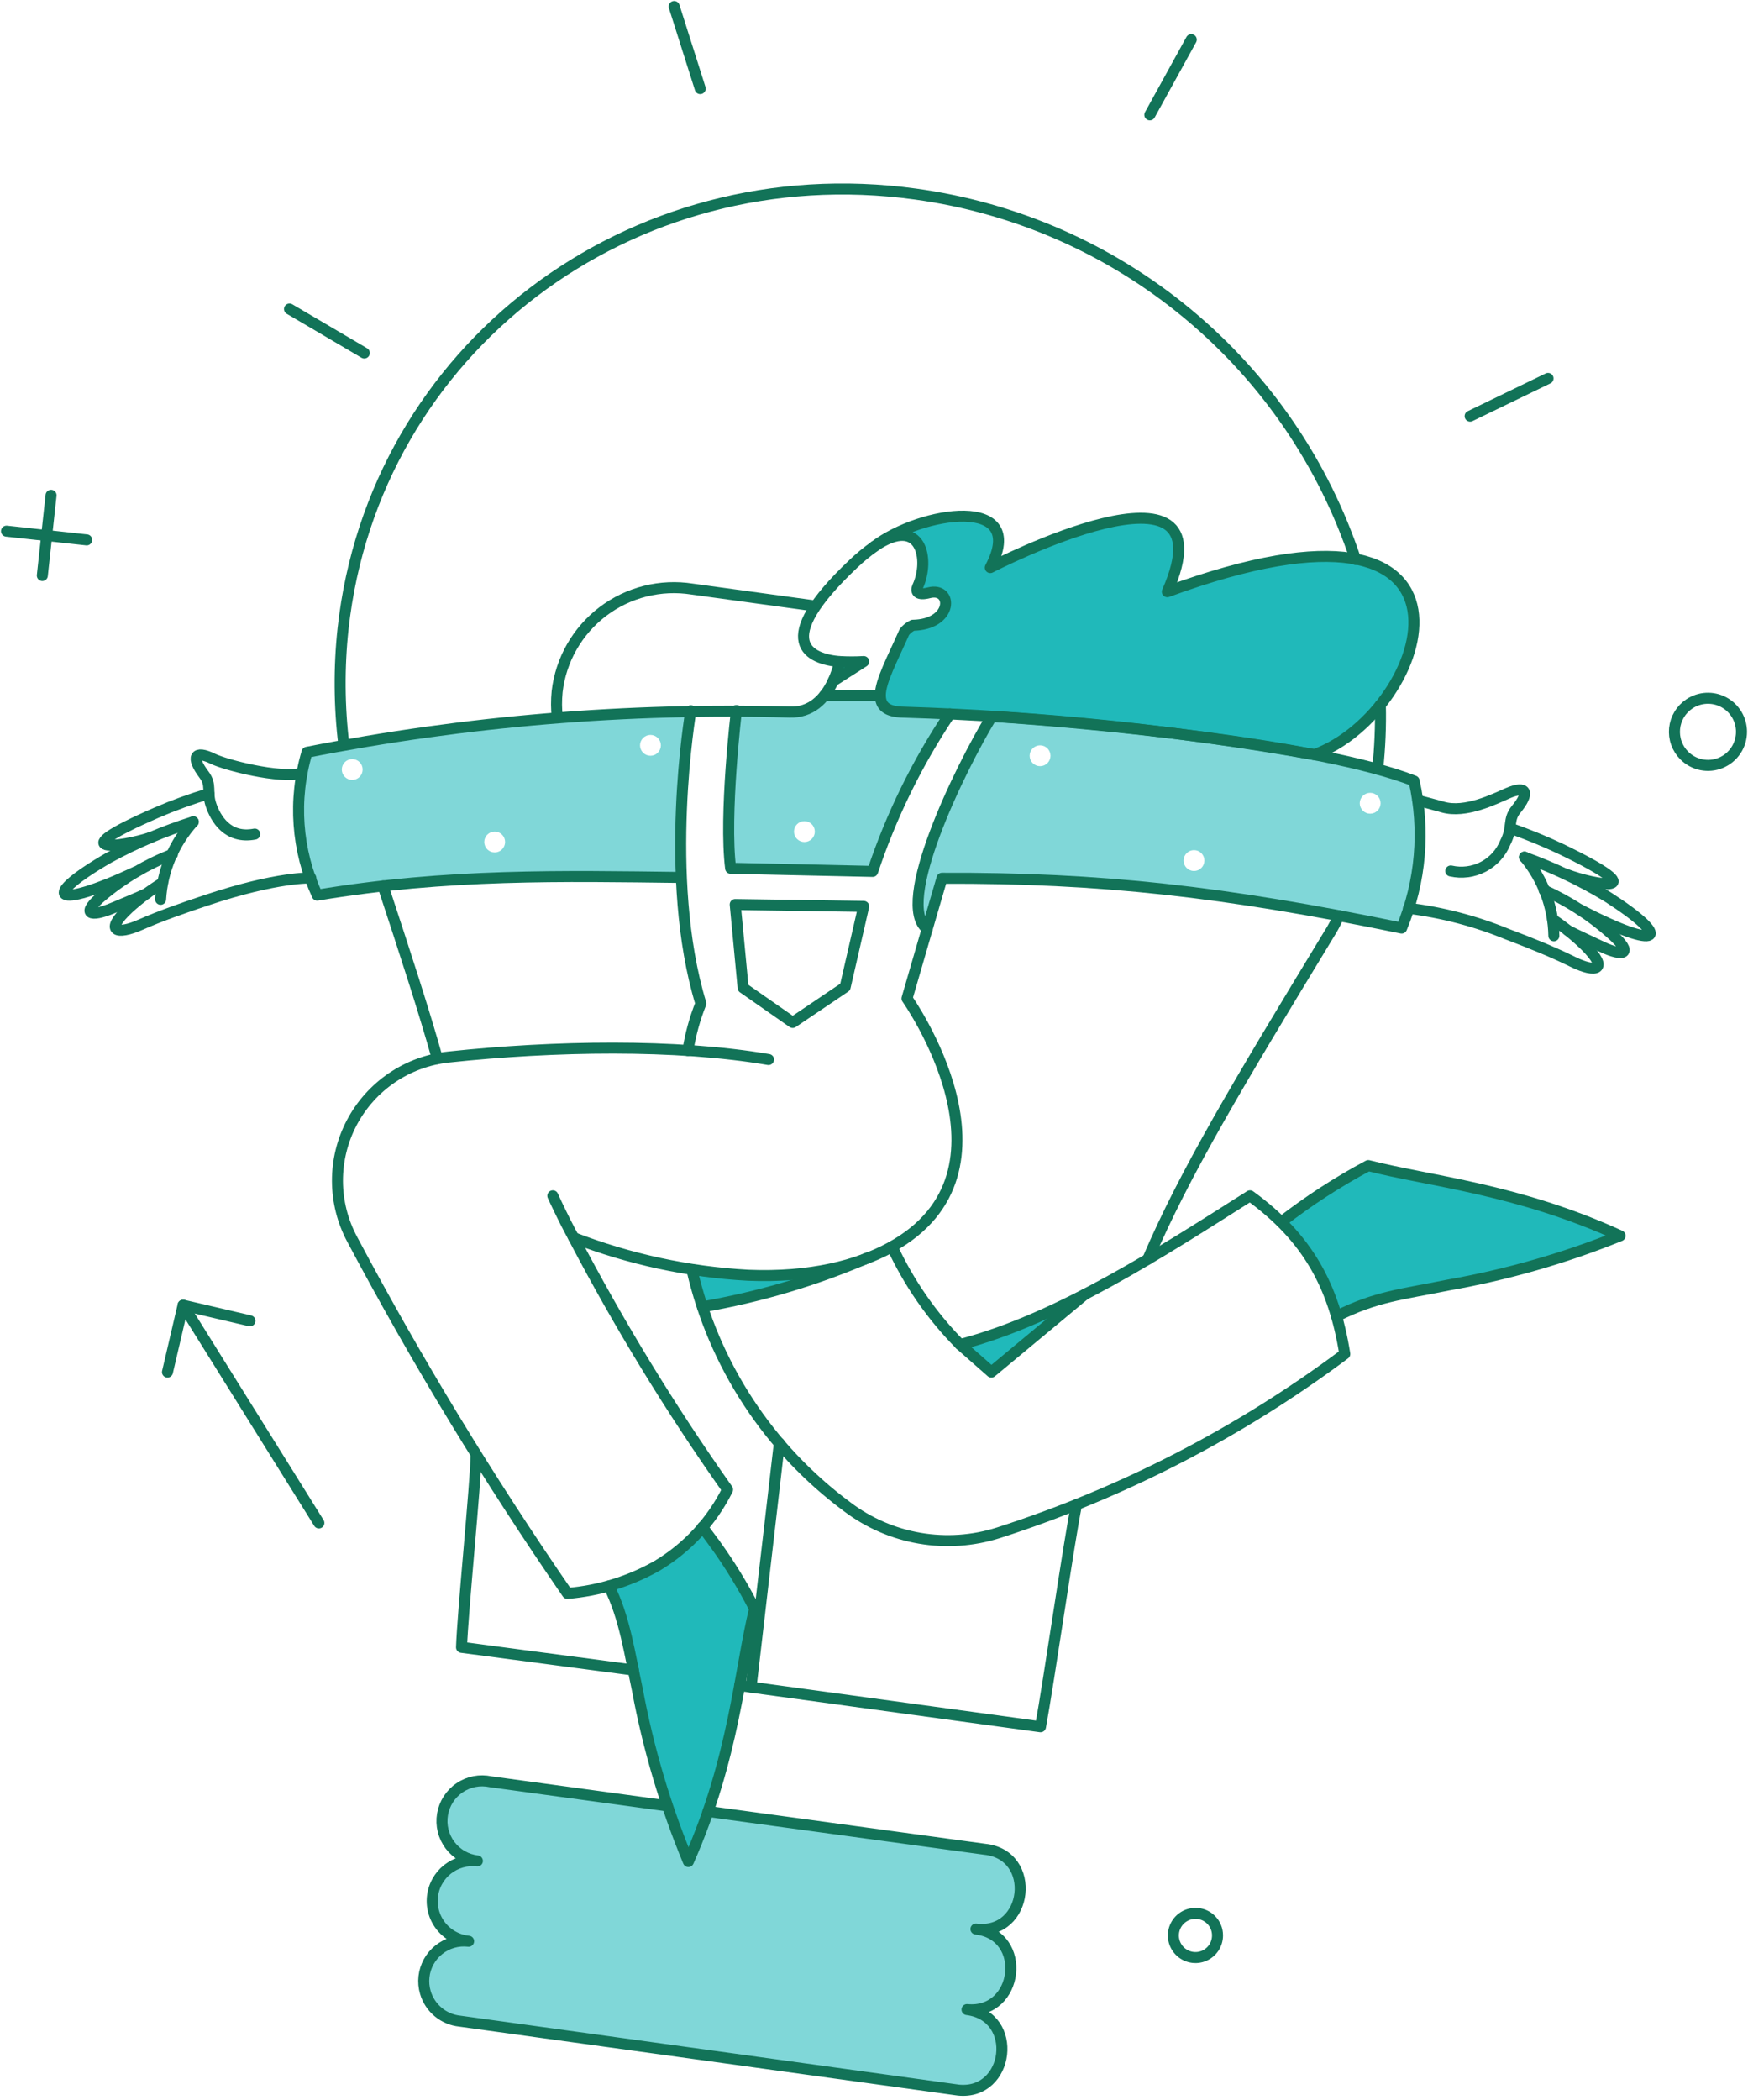 <svg width="269" height="323" viewBox="0 0 269 323" fill="none" xmlns="http://www.w3.org/2000/svg">
<path d="M150.55 296.786C158.503 297.336 159.49 285.323 151.562 284.505L75.541 274.025C74.733 273.853 73.899 273.844 73.088 273.999C72.277 274.154 71.505 274.47 70.818 274.928C70.129 275.385 69.539 275.975 69.082 276.663C68.626 277.352 68.311 278.124 68.157 278.936C68.004 279.748 68.014 280.582 68.187 281.39C68.361 282.197 68.694 282.962 69.168 283.639C69.64 284.317 70.244 284.893 70.942 285.334C71.641 285.775 72.421 286.071 73.237 286.205C72.388 286.158 71.539 286.284 70.74 286.575C69.941 286.865 69.21 287.314 68.589 287.895C67.969 288.476 67.473 289.177 67.131 289.955C66.788 290.733 66.608 291.572 66.599 292.422C66.599 293.935 67.154 295.395 68.159 296.526C69.165 297.657 70.55 298.379 72.052 298.557C70.818 298.428 69.573 298.672 68.478 299.257C67.384 299.843 66.491 300.744 65.914 301.843C65.338 302.943 65.106 304.19 65.247 305.424C65.388 306.657 65.896 307.82 66.705 308.761C67.242 309.387 67.898 309.899 68.636 310.268C69.373 310.636 70.177 310.853 71 310.905L146.946 321.393C155.604 322.358 156.698 310.625 149.308 309.188C156.978 309.364 157.888 298.005 150.55 296.786Z" fill="#80D7D8"/>
<path fill-rule="evenodd" clip-rule="evenodd" d="M47.286 115.712C66.743 111.908 86.492 109.782 106.314 109.357C105.011 117.83 104.52 126.407 104.846 134.974L102.687 134.947H102.677H102.665C85.404 134.722 68.016 134.498 48.888 137.698C45.69 130.81 45.12 122.991 47.286 115.712ZM55.336 119.497C55.636 119.197 55.805 118.789 55.805 118.364C55.805 117.939 55.636 117.531 55.336 117.23C55.035 116.93 54.627 116.761 54.202 116.761C53.777 116.761 53.369 116.93 53.069 117.23C52.92 117.379 52.801 117.556 52.721 117.75C52.64 117.945 52.599 118.153 52.599 118.364C52.599 118.789 52.768 119.197 53.069 119.497C53.369 119.798 53.777 119.967 54.202 119.967C54.627 119.967 55.035 119.798 55.336 119.497ZM77.727 129.516C77.727 129.941 77.558 130.349 77.257 130.649C76.957 130.95 76.549 131.119 76.124 131.119C75.699 131.119 75.291 130.95 74.991 130.649C74.69 130.349 74.521 129.941 74.521 129.516C74.521 129.091 74.69 128.684 74.991 128.383C75.291 128.082 75.699 127.914 76.124 127.914C76.549 127.914 76.957 128.082 77.257 128.383C77.558 128.684 77.727 129.091 77.727 129.516ZM101.229 115.779C101.378 115.631 101.496 115.454 101.577 115.259C101.657 115.065 101.699 114.856 101.699 114.646C101.699 114.435 101.657 114.227 101.577 114.032C101.496 113.838 101.378 113.661 101.229 113.512C101.08 113.363 100.904 113.245 100.709 113.165C100.515 113.084 100.306 113.043 100.096 113.043C99.885 113.043 99.677 113.084 99.482 113.165C99.287 113.245 99.111 113.363 98.962 113.512C98.661 113.813 98.492 114.221 98.492 114.646C98.492 115.071 98.661 115.479 98.962 115.779C99.263 116.08 99.67 116.249 100.096 116.249C100.521 116.249 100.929 116.08 101.229 115.779Z" fill="#80D7D8"/>
<path fill-rule="evenodd" clip-rule="evenodd" d="M135.51 106.954C135.51 108.556 136.473 109.486 139.068 109.55C141.451 109.599 143.834 109.685 146.215 109.808C141.184 117.315 137.185 125.464 134.326 134.036L112.436 133.555C111.619 126.903 112.691 115.523 113.365 109.293L121.537 109.486C122.571 109.545 123.604 109.347 124.543 108.911C125.482 108.475 126.299 107.814 126.922 106.986V106.954H135.51ZM124.923 129.048C125.223 128.747 125.392 128.339 125.392 127.914C125.392 127.489 125.223 127.081 124.923 126.78C124.622 126.48 124.214 126.311 123.789 126.311C123.364 126.311 122.956 126.48 122.655 126.78C122.355 127.081 122.186 127.489 122.186 127.914C122.186 128.339 122.355 128.747 122.655 129.048C122.956 129.348 123.364 129.517 123.789 129.517C124.214 129.517 124.622 129.348 124.923 129.048Z" fill="#80D7D8"/>
<path fill-rule="evenodd" clip-rule="evenodd" d="M152.657 110.164C167.337 111.125 203.136 114.394 217.621 120.098C219.291 127.671 218.622 135.571 215.698 142.754C188.265 137.118 169.356 134.997 144.966 135.093L142.723 142.853C137.626 139.103 147.659 118.367 152.657 110.164ZM161.193 117.382C161.342 117.233 161.46 117.056 161.54 116.862C161.621 116.667 161.662 116.458 161.662 116.248C161.662 116.037 161.621 115.829 161.54 115.634C161.459 115.44 161.341 115.263 161.192 115.114C161.043 114.965 160.866 114.847 160.672 114.766C160.477 114.686 160.268 114.645 160.058 114.645C159.847 114.645 159.639 114.686 159.444 114.767C159.25 114.848 159.073 114.966 158.924 115.115C158.623 115.416 158.454 115.824 158.455 116.249C158.455 116.674 158.624 117.082 158.925 117.383C159.226 117.684 159.634 117.852 160.059 117.852C160.484 117.852 160.892 117.683 161.193 117.382ZM185.348 132.369C185.348 132.794 185.179 133.202 184.879 133.503C184.578 133.803 184.17 133.972 183.745 133.972C183.32 133.972 182.912 133.803 182.611 133.503C182.31 133.202 182.141 132.794 182.141 132.369C182.141 131.944 182.31 131.536 182.611 131.235C182.912 130.934 183.32 130.765 183.745 130.765C184.17 130.765 184.578 130.934 184.879 131.235C185.179 131.536 185.348 131.944 185.348 132.369ZM211.992 124.688C212.141 124.539 212.259 124.362 212.339 124.168C212.42 123.973 212.461 123.765 212.461 123.554C212.461 123.343 212.42 123.135 212.339 122.94C212.258 122.746 212.14 122.569 211.991 122.42C211.842 122.271 211.665 122.153 211.471 122.073C211.276 121.992 211.068 121.951 210.857 121.951C210.646 121.951 210.438 121.992 210.243 122.073C210.049 122.154 209.872 122.272 209.723 122.421C209.422 122.722 209.254 123.13 209.254 123.555C209.254 123.981 209.423 124.388 209.724 124.689C210.025 124.99 210.433 125.159 210.858 125.158C211.283 125.158 211.691 124.989 211.992 124.688Z" fill="#80D7D8"/>
<path d="M132.914 101.761L128.202 104.774C128.648 103.809 128.992 102.799 129.228 101.761C130.456 101.832 131.686 101.832 132.914 101.761Z" fill="#20B9BA"/>
<path d="M179.642 91.025C189.802 67.982 152.399 87.314 152.399 87.314C158.361 76.034 141.76 78.598 134.58 84.045C141.888 79.079 143.17 86.288 141.151 90.391C140.798 91.257 141.215 91.673 142.978 91.225C146.664 90.295 146.763 96.117 140.478 96.225C139.96 96.466 139.509 96.829 139.164 97.282C137.24 101.479 135.478 104.845 135.478 106.992C135.478 108.627 136.439 109.557 139.035 109.589C160.242 110.244 181.374 112.418 202.269 116.095C205.251 115.026 207.968 113.328 210.235 111.116C212.502 108.904 214.267 106.229 215.409 103.274C227.971 73.302 179.642 91.025 179.642 91.025Z" fill="#20B9BA"/>
<path d="M108.107 234.926C104.352 239.352 99.311 242.5 93.686 243.932C95.961 248.033 97.083 255.213 98.072 259.893C99.754 268.957 102.386 277.819 105.923 286.332C112.974 270.475 113.807 256.88 116.115 247.456C113.808 243.059 111.129 238.867 108.107 234.926Z" fill="#20B9BA"/>
<path d="M210.569 179.256C205.861 181.76 201.379 184.666 197.173 187.942C201.245 191.946 204.186 196.954 205.699 202.46C215.399 197.61 231.86 197.634 249.316 190.09C233.549 182.878 219.96 181.692 210.569 179.256Z" fill="#20B9BA"/>
<path d="M166.95 199.095L152.561 211.048L147.721 206.819C154.396 204.962 160.845 202.371 166.95 199.095Z" fill="#20B9BA"/>
<path d="M106.474 195.28C106.922 197.172 107.467 199.095 108.108 201.016C116.846 199.509 125.377 196.98 133.524 193.48C125.222 196.814 115.269 196.672 106.474 195.28Z" fill="#20B9BA"/>
<path d="M108.949 278.631L151.54 284.446C159.721 285.291 158.254 297.734 150.19 296.722C158.245 297.648 156.793 309.88 148.819 309.107C156.894 310.128 155.374 322.291 147.489 321.495L70.763 310.887C69.541 310.761 68.384 310.275 67.439 309.489C66.494 308.704 65.805 307.655 65.458 306.476C65.228 305.693 65.155 304.872 65.244 304.061C65.332 303.249 65.581 302.464 65.975 301.749C66.37 301.034 66.901 300.405 67.54 299.897C68.179 299.389 68.912 299.013 69.697 298.79C70.482 298.567 71.303 298.501 72.113 298.596C71.089 298.494 70.107 298.14 69.253 297.566C68.4 296.991 67.703 296.214 67.224 295.303C66.745 294.393 66.499 293.378 66.509 292.349C66.519 291.32 66.784 290.31 67.28 289.409C67.676 288.689 68.212 288.055 68.855 287.544C69.499 287.033 70.237 286.654 71.028 286.431C71.819 286.207 72.647 286.142 73.463 286.241C72.632 286.143 71.831 285.878 71.106 285.461C70.382 285.044 69.749 284.484 69.247 283.816C68.745 283.147 68.384 282.384 68.186 281.572C67.988 280.76 67.957 279.916 68.095 279.091C68.231 278.267 68.534 277.479 68.984 276.774C69.434 276.07 70.023 275.465 70.715 274.996C71.405 274.525 72.184 274.199 73.005 274.039C73.825 273.879 74.67 273.887 75.487 274.063L102.547 277.757" stroke="#127358" stroke-width="1.695" stroke-linecap="round" stroke-linejoin="round"/>
<path d="M208.613 86.058C203.703 71.292 194.752 58.199 182.776 48.263C170.801 38.328 156.28 31.947 140.862 29.847C96.892 23.814 57.517 53.758 52.792 96.699C52.148 102.656 52.191 108.667 52.92 114.614" stroke="#127358" stroke-width="1.695" stroke-linecap="round" stroke-linejoin="round"/>
<path d="M212.01 118.3C212.361 115.026 212.499 111.733 212.425 108.44" stroke="#127358" stroke-width="1.695" stroke-linecap="round" stroke-linejoin="round"/>
<path d="M206.027 140.848C205.597 141.857 205.082 142.827 204.488 143.749C190.453 166.861 182.342 180.356 176.637 193.683" stroke="#127358" stroke-width="1.695" stroke-linecap="round" stroke-linejoin="round"/>
<path d="M113.824 259.272L160.123 265.604C161.437 258.491 164.509 237.05 165.668 231.44" stroke="#127358" stroke-width="1.695" stroke-linecap="round" stroke-linejoin="round"/>
<path d="M73.265 223.773C73.201 228.186 71.19 248.082 71.023 253.386L97.463 256.88" stroke="#127358" stroke-width="1.695" stroke-linecap="round" stroke-linejoin="round"/>
<path d="M58.944 136.28C62.468 146.983 65.225 155.411 67.308 162.847" stroke="#127358" stroke-width="1.695" stroke-linecap="round" stroke-linejoin="round"/>
<path d="M125.414 93.205L106.505 90.609C104.1 90.23 101.642 90.341 99.281 90.936C96.919 91.53 94.702 92.596 92.762 94.068C90.823 95.541 89.201 97.39 87.993 99.505C86.786 101.62 86.019 103.958 85.737 106.377C85.603 107.719 85.609 109.072 85.763 110.413" stroke="#127358" stroke-width="1.695" stroke-linecap="round" stroke-linejoin="round"/>
<path d="M115.576 259.508L119.934 221.978" stroke="#127358" stroke-width="1.695" stroke-linecap="round" stroke-linejoin="round"/>
<path d="M106.312 109.326C106.312 109.326 101.926 134.902 107.85 154.355C106.916 156.687 106.25 159.116 105.863 161.597" stroke="#127358" stroke-width="1.695" stroke-linecap="round" stroke-linejoin="round"/>
<path d="M104.774 134.965C86.794 134.741 68.782 134.356 48.816 137.688C45.635 130.798 45.077 122.984 47.245 115.712C71.682 110.909 96.576 108.834 121.471 109.526C124.74 109.663 126.884 107.601 128.202 104.782C128.647 103.816 128.991 102.807 129.228 101.769C124.673 101.385 118.431 98.89 131.375 86.675C132.379 85.723 133.45 84.844 134.58 84.046" stroke="#127358" stroke-width="1.695" stroke-linecap="round" stroke-linejoin="round"/>
<path d="M217.619 120.125C203.209 114.508 168.156 111.185 152.623 110.191C147.624 118.396 137.592 139.132 142.688 142.881L144.964 135.092C169.354 134.996 188.263 137.116 215.696 142.752C218.658 135.59 219.33 127.685 217.619 120.125Z" stroke="#127358" stroke-width="1.695" stroke-linecap="round" stroke-linejoin="round"/>
<path d="M141.218 90.239C143.14 86.115 141.804 79.124 134.58 84.035C141.76 78.588 158.366 76.023 152.399 87.304C152.399 87.304 189.801 67.978 179.642 91.015C232.275 71.725 220.248 109.511 202.269 116.078C181.376 112.379 160.243 110.194 139.035 109.54C136.439 109.504 135.478 108.578 135.478 106.943C135.478 104.796 137.293 101.454 139.164 97.233C139.511 96.781 139.961 96.418 140.478 96.176C146.763 96.063 146.662 90.243 142.978 91.175C141.238 91.626 140.861 91.012 141.218 90.239Z" stroke="#127358" stroke-width="1.695" stroke-linecap="round" stroke-linejoin="round"/>
<path d="M232.521 127.433C235.149 128.357 237.728 129.416 240.246 130.606C255.26 137.847 245.341 136.151 241.047 134.486" stroke="#127358" stroke-width="1.695" stroke-linecap="round" stroke-linejoin="round"/>
<path d="M238.932 141.406C240.742 142.615 242.436 143.988 243.993 145.509C247.679 149.195 245.597 149.706 242.039 147.945C239.123 146.501 235.663 145.087 232.007 143.714C227.123 141.703 221.99 140.357 216.747 139.712" stroke="#127358" stroke-width="1.695" stroke-linecap="round" stroke-linejoin="round"/>
<path d="M239.124 143.938C239.045 139.503 237.45 135.228 234.604 131.824" stroke="#127358" stroke-width="1.695" stroke-linecap="round" stroke-linejoin="round"/>
<path d="M241.304 143.137C242.746 143.874 244.572 144.709 246.463 145.605C249.923 147.243 251.397 146.728 248.097 143.749C244.982 140.941 241.446 138.638 237.618 136.924" stroke="#127358" stroke-width="1.695" stroke-linecap="round" stroke-linejoin="round"/>
<path d="M243.162 139.932C255.693 146.439 257.638 144.499 247.327 137.908C243.298 135.472 239.036 133.443 234.604 131.852" stroke="#127358" stroke-width="1.695" stroke-linecap="round" stroke-linejoin="round"/>
<path d="M223.261 133.972C224.953 134.358 226.728 134.129 228.267 133.325C229.805 132.521 231.007 131.196 231.657 129.586C232.868 127.243 231.977 126.124 233.324 124.489C235.407 121.959 234.999 120.726 232.009 122.021C230.059 122.865 225.503 125.163 222.011 124.137C220.547 123.729 219.076 123.336 218.175 123.106" stroke="#127358" stroke-width="1.695" stroke-linecap="round" stroke-linejoin="round"/>
<path d="M32.155 122.074C29.441 122.881 26.776 123.847 24.174 124.965C8.885 131.6 18.854 130.286 23.213 128.811" stroke="#127358" stroke-width="1.695" stroke-linecap="round" stroke-linejoin="round"/>
<path d="M25.007 135.799C23.149 136.936 21.402 138.245 19.789 139.707C15.973 143.265 17.992 143.841 21.616 142.238C24.595 140.922 28.124 139.684 31.807 138.456C42.772 134.8 47.833 135.06 47.833 135.06" stroke="#127358" stroke-width="1.695" stroke-linecap="round" stroke-linejoin="round"/>
<path d="M24.717 138.329C24.985 133.899 26.758 129.694 29.741 126.407" stroke="#127358" stroke-width="1.695" stroke-linecap="round" stroke-linejoin="round"/>
<path d="M22.601 137.432C21.127 138.107 19.267 138.874 17.344 139.675C13.819 141.148 12.373 140.602 15.774 137.752C18.99 135.061 22.625 132.916 26.535 131.401" stroke="#127358" stroke-width="1.695" stroke-linecap="round" stroke-linejoin="round"/>
<path d="M20.839 134.132C8.018 140.092 6.185 138.029 16.768 131.92C20.903 129.665 25.248 127.819 29.741 126.407" stroke="#127358" stroke-width="1.695" stroke-linecap="round" stroke-linejoin="round"/>
<path d="M46.476 118.941C42.92 119.805 34.686 117.652 32.791 116.729C29.88 115.309 29.399 116.5 31.381 119.132C32.635 120.797 31.771 121.758 32.471 123.811C33.181 125.893 35.001 129.1 39.202 128.299" stroke="#127358" stroke-width="1.695" stroke-linecap="round" stroke-linejoin="round"/>
<path d="M108.106 234.894L109.998 237.458" stroke="#127358" stroke-width="1.695" stroke-linecap="round" stroke-linejoin="round"/>
<path d="M110 237.458C112.295 240.628 114.342 243.971 116.122 247.456C113.814 256.88 112.981 270.468 105.93 286.332C102.393 277.818 99.762 268.956 98.078 259.892C96.957 254.663 96.123 248.706 93.692 243.964" stroke="#127358" stroke-width="1.695" stroke-linecap="round" stroke-linejoin="round"/>
<path d="M197.172 187.974C201.382 184.703 205.864 181.797 210.568 179.288C219.959 181.692 233.548 182.878 249.315 190.085C240.771 193.537 231.888 196.081 222.812 197.676C215.615 199.137 211.847 199.383 205.681 202.459" stroke="#127358" stroke-width="1.695" stroke-linecap="round" stroke-linejoin="round"/>
<path d="M49.072 234.252L28.176 200.761" stroke="#127358" stroke-width="1.695" stroke-linecap="round" stroke-linejoin="round"/>
<path d="M25.771 211.048L28.175 200.761L38.464 203.165" stroke="#127358" stroke-width="1.695" stroke-linecap="round" stroke-linejoin="round"/>
<path d="M268 112.563C268.002 113.584 267.701 114.584 267.134 115.434C266.567 116.284 265.761 116.947 264.817 117.338C263.873 117.729 262.834 117.83 261.833 117.63C260.831 117.429 259.911 116.936 259.19 116.211C258.65 115.672 258.237 115.02 257.98 114.301C257.722 113.583 257.628 112.816 257.703 112.057C257.777 111.297 258.02 110.564 258.413 109.91C258.805 109.255 259.338 108.696 259.973 108.273C260.75 107.753 261.653 107.454 262.587 107.408C263.52 107.362 264.448 107.571 265.272 108.011C266.097 108.452 266.786 109.108 267.266 109.909C267.746 110.711 268 111.628 268 112.563Z" stroke="#127358" stroke-width="1.695" stroke-linecap="round" stroke-linejoin="round"/>
<path d="M187.365 297.71C187.364 298.382 187.165 299.039 186.792 299.598C186.418 300.156 185.888 300.592 185.268 300.85C184.647 301.106 183.964 301.172 183.306 301.04C182.647 300.909 182.042 300.585 181.567 300.11C181.093 299.635 180.769 299.03 180.637 298.372C180.506 297.713 180.572 297.031 180.828 296.41C181.086 295.789 181.521 295.259 182.08 294.886C182.639 294.513 183.295 294.313 183.967 294.313C184.414 294.309 184.858 294.394 185.271 294.564C185.685 294.734 186.061 294.985 186.376 295.301C186.693 295.617 186.944 295.992 187.113 296.406C187.283 296.82 187.369 297.263 187.365 297.71Z" stroke="#127358" stroke-width="1.695" stroke-linecap="round" stroke-linejoin="round"/>
<path d="M44.553 47.534L56.059 54.297" stroke="#127358" stroke-width="1.695" stroke-linecap="round" stroke-linejoin="round"/>
<path d="M103.748 1L107.755 13.627" stroke="#127358" stroke-width="1.695" stroke-linecap="round" stroke-linejoin="round"/>
<path d="M176.948 17.665L183.327 6.096" stroke="#127358" stroke-width="1.695" stroke-linecap="round" stroke-linejoin="round"/>
<path d="M226.239 64.009L238.227 58.207" stroke="#127358" stroke-width="1.695" stroke-linecap="round" stroke-linejoin="round"/>
<path d="M7.857 76.187L6.513 88.525" stroke="#127358" stroke-width="1.695" stroke-linecap="round" stroke-linejoin="round"/>
<path d="M13.338 83.045L1 81.7" stroke="#127358" stroke-width="1.695" stroke-linecap="round" stroke-linejoin="round"/>
<path d="M146.18 109.808C141.15 117.315 137.151 125.465 134.291 134.037L112.433 133.555C111.407 125.35 113.33 109.293 113.33 109.293" stroke="#127358" stroke-width="1.695" stroke-linecap="round" stroke-linejoin="round"/>
<path d="M113.14 139.131L114.358 151.951L121.984 157.27L130.061 151.823L132.914 139.419L113.14 139.131Z" stroke="#127358" stroke-width="1.695" stroke-linecap="round" stroke-linejoin="round"/>
<path d="M126.856 106.986H135.445" stroke="#127358" stroke-width="1.695" stroke-linecap="round" stroke-linejoin="round"/>
<path d="M166.951 199.095L152.562 211.049L147.747 206.813" stroke="#127358" stroke-width="1.695" stroke-linecap="round" stroke-linejoin="round"/>
<path d="M142.689 142.88L139.579 153.586C139.579 153.586 158.455 180.213 137.049 191.879C131.96 194.655 124.709 196.541 115.119 196.154C105.924 195.649 96.866 193.699 88.278 190.378C95.304 203.805 103.216 216.749 111.962 229.124C109.535 234.006 105.753 238.085 101.068 240.874C96.843 243.256 92.151 244.695 87.316 245.091C75.239 227.591 64.183 209.409 54.201 190.635C52.72 187.875 51.94 184.793 51.93 181.661C51.919 178.529 52.679 175.442 54.141 172.672C55.603 169.902 57.724 167.534 60.316 165.776C62.909 164.018 65.893 162.924 69.008 162.591C85.256 160.856 104.005 160.539 118.267 162.975" stroke="#127358" stroke-width="1.695" stroke-linecap="round" stroke-linejoin="round"/>
<path d="M88.278 190.378C86.483 187.077 85.072 183.936 85.072 183.936" stroke="#127358" stroke-width="1.695" stroke-linecap="round" stroke-linejoin="round"/>
<path d="M106.474 195.281C109.833 209.894 118.3 222.828 130.351 231.752C133.633 234.243 137.466 235.907 141.527 236.604C145.587 237.302 149.756 237.012 153.681 235.759C172.832 229.595 190.831 220.303 206.948 208.262C205.285 197.782 201.187 190.351 192.365 183.936C178.979 192.413 162.937 202.875 147.747 206.813C143.415 202.436 139.876 197.34 137.287 191.753" stroke="#127358" stroke-width="1.695" stroke-linecap="round" stroke-linejoin="round"/>
<path d="M133.522 193.48C125.375 196.978 116.844 199.507 108.106 201.012" stroke="#127358" stroke-width="1.695" stroke-linecap="round" stroke-linejoin="round"/>
<path d="M129.23 101.761C130.458 101.832 131.688 101.832 132.916 101.761L128.204 104.774" stroke="#127358" stroke-width="1.695" stroke-linecap="round" stroke-linejoin="round"/>
</svg>
